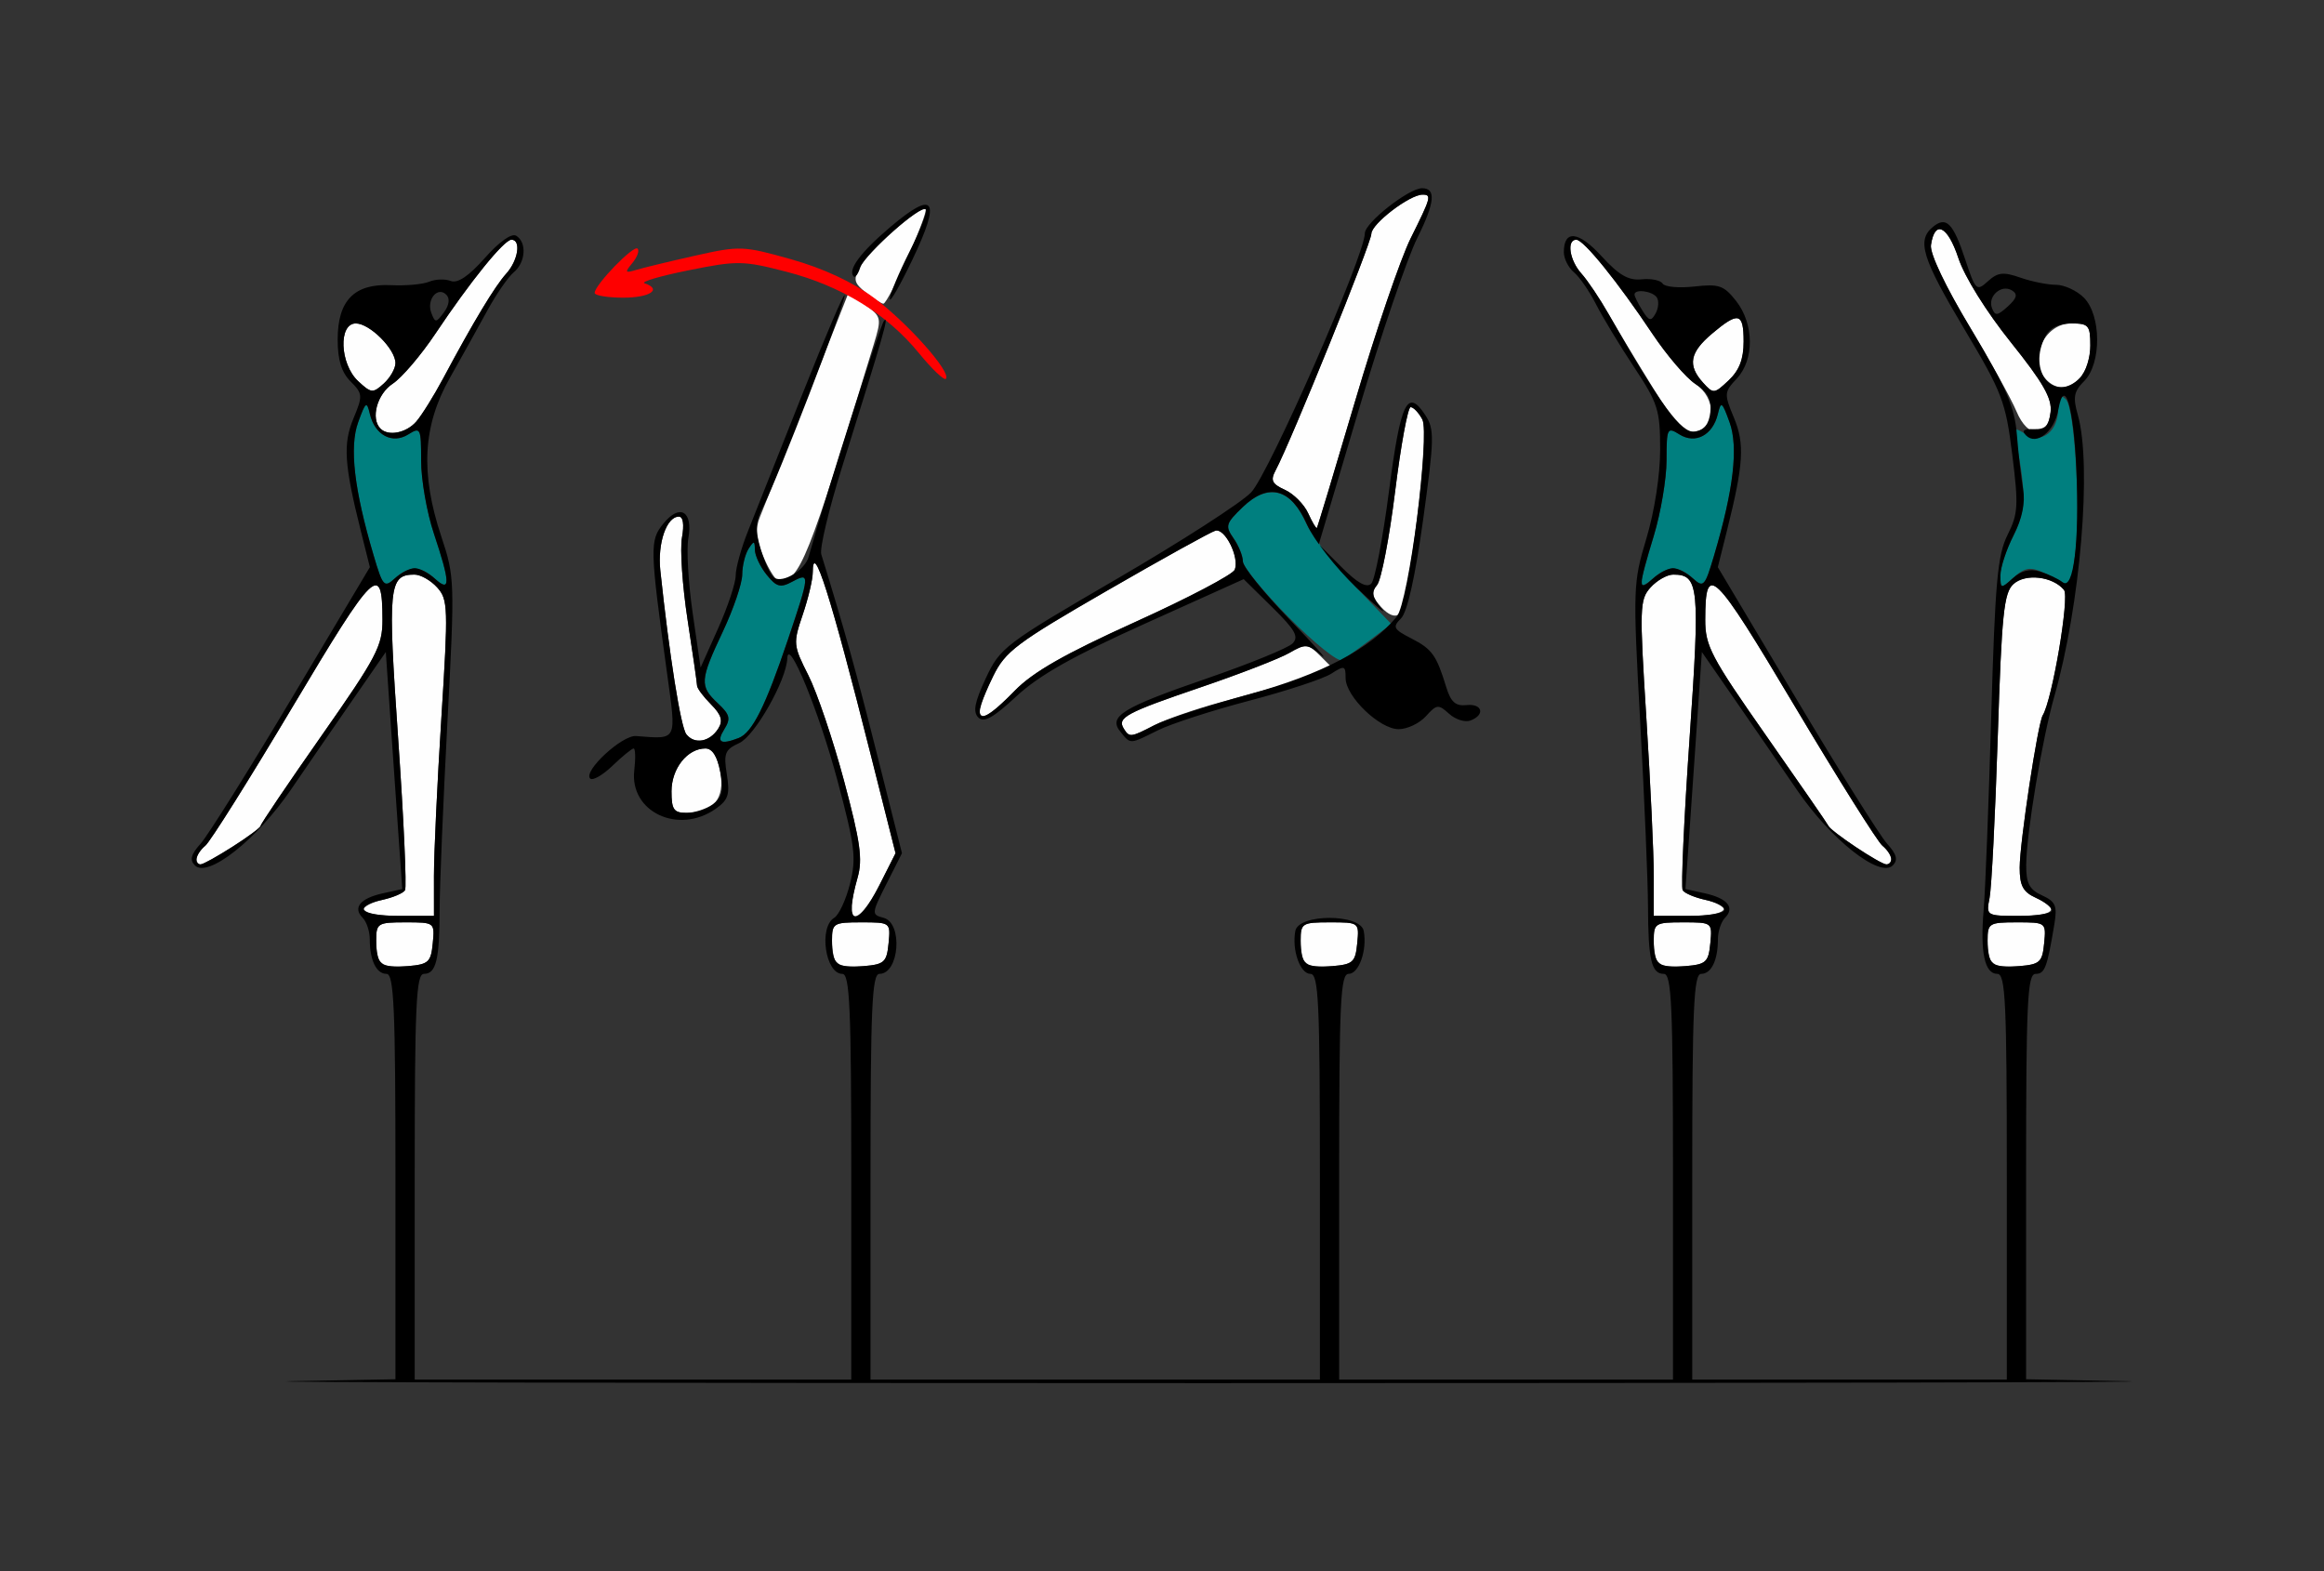 <?xml version="1.0" encoding="UTF-8" standalone="no"?>
<!-- Created with Inkscape (http://www.inkscape.org/) -->

<svg
   xmlns:dc="http://purl.org/dc/elements/1.1/"
   xmlns:cc="http://creativecommons.org/ns#"
   xmlns:rdf="http://www.w3.org/1999/02/22-rdf-syntax-ns#"
   xmlns:svg="http://www.w3.org/2000/svg"
   xmlns="http://www.w3.org/2000/svg"
   xmlns:sodipodi="http://sodipodi.sourceforge.net/DTD/sodipodi-0.dtd"
   xmlns:inkscape="http://www.inkscape.org/namespaces/inkscape"
   id="svg3336"
   version="1.1"
   inkscape:version="0.91 r13725"
   width="338.318"
   height="228.75"
   viewBox="0 0 338.318 228.75"
   sodipodi:docname="bb750302.svg">
  <rect x="0" y="0" width="338.318" height="228.75" fill="#333333" stroke="none"/>
  <defs
     id="defs3340" />
  <sodipodi:namedview
     pagecolor="#ffffff"
     bordercolor="#666666"
     borderopacity="1"
     objecttolerance="10"
     gridtolerance="10"
     guidetolerance="10"
     inkscape:pageopacity="0"
     inkscape:pageshadow="2"
     inkscape:window-width="1773"
     inkscape:window-height="898"
     id="namedview3338"
     showgrid="false"
     inkscape:zoom="1.9814446"
     inkscape:cx="140.48433"
     inkscape:cy="131.89144"
     inkscape:window-x="0"
     inkscape:window-y="0"
     inkscape:window-maximized="0"
     inkscape:current-layer="svg3336" />
  <g
     id="g3346"
     transform="translate(8.97,3.022)">
    <path
       style="fill:#fefefe"
       d="m 46.462,137.232 c -0.367,-0.368 -0.668,-1.865 -0.668,-3.326 0,-2.529 0.205,-2.656 4.265,-2.656 4.249,0 4.264,0.011 3.972,3.047 -0.264,2.744 -0.621,3.075 -3.597,3.326 -1.817,0.153 -3.605,-0.022 -3.972,-0.391 z m 66.355,0 c -0.367,-0.368 -0.668,-1.865 -0.668,-3.326 0,-2.529 0.205,-2.656 4.265,-2.656 4.249,0 4.264,0.011 3.972,3.047 -0.264,2.744 -0.621,3.075 -3.597,3.326 -1.817,0.153 -3.605,-0.022 -3.972,-0.391 z m 68.224,0 c -0.367,-0.368 -0.668,-1.865 -0.668,-3.326 0,-2.529 0.205,-2.656 4.265,-2.656 4.249,0 4.264,0.011 3.972,3.047 -0.264,2.744 -0.621,3.075 -3.597,3.326 -1.817,0.153 -3.605,-0.022 -3.972,-0.391 z m 51.402,0 c -0.367,-0.368 -0.668,-1.865 -0.668,-3.326 0,-2.529 0.205,-2.656 4.265,-2.656 4.249,0 4.264,0.011 3.972,3.047 -0.264,2.744 -0.621,3.075 -3.597,3.326 -1.817,0.153 -3.605,-0.022 -3.972,-0.391 z m 48.598,0 c -0.367,-0.368 -0.668,-1.865 -0.668,-3.326 0,-2.529 0.205,-2.656 4.265,-2.656 4.249,0 4.264,0.011 3.972,3.047 -0.264,2.744 -0.621,3.075 -3.597,3.326 -1.817,0.153 -3.605,-0.022 -3.972,-0.391 z M 43.925,129.449 c 0,-0.475 1.257,-1.14 2.793,-1.478 1.536,-0.338 3.009,-0.966 3.273,-1.394 0.264,-0.428 -0.184,-10.334 -0.995,-22.012 -1.545,-22.257 -1.378,-23.94 2.375,-23.94 0.885,0 2.371,0.844 3.301,1.874 1.588,1.76 1.625,2.918 0.61,18.984 -0.595,9.41 -1.08,19.747 -1.079,22.969 l 0.003,5.859 -5.14,0 c -2.827,0 -5.14,-0.388 -5.14,-0.863 z m 71.028,-0.315 c 0,-0.648 0.416,-2.634 0.925,-4.412 0.756,-2.645 0.397,-5.206 -1.973,-14.056 -1.594,-5.952 -3.929,-12.864 -5.189,-15.36 -2.218,-4.392 -2.244,-4.677 -0.831,-8.839 0.803,-2.365 1.461,-5.139 1.461,-6.165 0,-4.806 2.578,3.297 8.418,26.464 l 3.636,14.422 -2.305,4.562 c -2.192,4.339 -4.142,5.933 -4.142,3.384 z m 116.825,-4.681 c 0.002,-3.223 -0.484,-13.559 -1.079,-22.969 -1.016,-16.066 -0.978,-17.224 0.61,-18.984 0.93,-1.031 2.416,-1.874 3.301,-1.874 3.753,0 3.92,1.684 2.375,23.94 -0.811,11.678 -1.258,21.584 -0.995,22.012 0.264,0.428 1.737,1.055 3.273,1.394 4.539,1 3.194,2.341 -2.347,2.341 l -5.14,0 0.003,-5.859 z m 48.883,3.243 c 0.287,-1.439 0.823,-11.977 1.191,-23.419 0.579,-18.002 0.887,-21.001 2.289,-22.273 1.75,-1.589 5.717,-1.126 7.359,0.858 0.827,1 -1.721,16.014 -3.097,18.247 -0.724,1.174 -3.357,18.576 -3.357,22.181 0,2.622 0.486,3.534 2.336,4.379 3.661,1.673 2.762,2.642 -2.453,2.642 -4.744,0 -4.785,-0.025 -4.268,-2.616 z M 19.626,121.99 c 0,-0.452 0.586,-1.31 1.301,-1.906 0.716,-0.596 6.46,-9.74 12.765,-20.32 C 45.585,79.807 46.691,78.739 46.71,87.188 c 0.008,3.821 -0.827,5.413 -8.859,16.875 -4.878,6.961 -8.871,12.867 -8.875,13.125 -0.008,0.561 -7.882,5.625 -8.746,5.625 -0.332,0 -0.603,-0.37 -0.603,-0.823 z m 241.572,-1.689 c -2.047,-1.382 -3.829,-2.753 -3.961,-3.047 -0.131,-0.294 -4.23,-6.23 -9.107,-13.191 -8.031,-11.462 -8.867,-13.054 -8.859,-16.875 0.019,-8.449 1.124,-7.381 13.017,12.576 6.305,10.58 12.049,19.724 12.765,20.32 1.409,1.173 1.742,2.729 0.584,2.729 -0.395,0 -2.392,-1.13 -4.439,-2.512 z M 88.785,112.177 c 0,-3.32 2.31,-6.239 4.938,-6.239 1.009,0 1.735,1.152 2.161,3.431 0.721,3.854 -1.017,5.944 -4.941,5.944 -1.824,0 -2.158,-0.485 -2.158,-3.136 z m 2.158,-8.308 c -0.82,-1.056 -2.47,-11.448 -3.787,-23.847 -0.423,-3.979 0.906,-7.834 2.7,-7.834 0.625,0 0.796,1.153 0.452,3.047 -0.304,1.676 0.062,7.055 0.814,11.953 0.752,4.898 1.375,9.223 1.384,9.609 0.009,0.387 0.921,1.61 2.026,2.719 1.51,1.515 1.776,2.389 1.068,3.516 -1.23,1.96 -3.473,2.363 -4.658,0.837 z m 63.679,-0.825 c -0.989,-1.605 0.315,-2.304 11.265,-6.034 5.654,-1.926 11.439,-4.172 12.854,-4.991 2.427,-1.405 2.688,-1.375 4.58,0.523 l 2.006,2.012 -5.047,1.438 c -2.776,0.791 -8.03,2.253 -11.675,3.248 -3.645,0.995 -7.935,2.487 -9.533,3.316 -3.444,1.787 -3.637,1.808 -4.45,0.488 z m -20.978,-2.706 c 0,-0.502 0.884,-2.717 1.963,-4.922 1.772,-3.618 3.391,-4.834 16.578,-12.447 8.038,-4.641 15.141,-8.573 15.783,-8.739 1.404,-0.362 3.504,3.876 2.814,5.679 -0.269,0.703 -6.777,4.125 -14.462,7.604 -10.315,4.669 -14.918,7.296 -17.58,10.031 -3.6,3.698 -5.097,4.519 -5.097,2.793 z m 58.447,-14.985 c -1.334,-1.479 -1.46,-2.164 -0.591,-3.215 0.607,-0.734 1.788,-6.859 2.624,-13.611 0.836,-6.752 1.854,-12.276 2.263,-12.276 0.409,0 1.173,0.804 1.697,1.787 1.069,2.004 -1.954,26.845 -3.449,28.345 -0.507,0.508 -1.529,0.094 -2.543,-1.03 z m -89.917,-7.305 c -1.107,-2.651 -1.23,-4.092 -0.5,-5.859 0.532,-1.289 3.649,-9.153 6.926,-17.476 l 5.958,-15.132 2.439,1.782 c 2.355,1.721 2.397,1.918 1.229,5.757 -9.559,31.419 -10.77,34.444 -13.782,34.444 -0.442,0 -1.464,-1.582 -2.271,-3.516 z m 79.299,-6.338 c -0.59,-1.299 -2.113,-2.837 -3.385,-3.418 -1.9,-0.868 -2.143,-1.374 -1.363,-2.837 2.228,-4.176 13.928,-33.084 13.939,-34.438 0.011,-1.45 5.569,-5.703 7.452,-5.703 1.354,0 1.248,0.388 -1.726,6.355 -1.471,2.95 -5.102,13.59 -8.07,23.645 -2.968,10.055 -5.481,18.389 -5.586,18.52 -0.104,0.131 -0.672,-0.824 -1.262,-2.123 z M 46.417,59.375 c -1.466,-1.471 -0.493,-5.042 1.782,-6.538 1.323,-0.869 4.12,-4.149 6.215,-7.287 C 59.48,37.963 64.407,31.875 65.483,31.875 c 1.442,0 0.983,3.01 -0.753,4.934 -1.674,1.856 -4.798,7.043 -9.168,15.222 -1.377,2.578 -3.152,5.426 -3.945,6.328 -1.455,1.658 -4.054,2.165 -5.2,1.016 z M 231.678,53.475 c -2.259,-3.641 -5.164,-8.475 -6.455,-10.742 -1.291,-2.268 -3.078,-4.933 -3.972,-5.924 -1.736,-1.924 -2.195,-4.934 -0.753,-4.934 1.076,0 6.004,6.088 11.069,13.675 2.095,3.138 4.917,6.434 6.271,7.324 3.086,2.028 3.031,6.492 -0.086,6.939 -1.548,0.222 -2.842,-1.128 -6.075,-6.338 z m 52.902,3.39 c -0.751,-1.804 -3.927,-7.532 -7.057,-12.729 -3.429,-5.694 -5.572,-10.258 -5.392,-11.485 0.546,-3.719 2.428,-2.824 3.992,1.899 0.902,2.725 4.057,7.789 7.628,12.247 4.719,5.89 6.024,8.177 5.796,10.159 -0.454,3.94 -3.309,3.887 -4.967,-0.092 z M 43.159,52.456 C 40.498,49.97 40.265,44.062 42.828,44.062 c 2.031,0 5.77,3.742 5.77,5.774 0,0.789 -0.765,2.13 -1.701,2.979 -1.586,1.44 -1.839,1.415 -3.738,-0.36 z m 195.784,0.219 c -2.272,-2.519 -1.927,-4.386 1.316,-7.123 3.859,-3.257 4.601,-3.07 4.601,1.159 0,2.544 -0.633,4.183 -2.178,5.64 -2.111,1.99 -2.227,2 -3.738,0.324 z M 288.972,52.312 c -2.803,-2.812 -0.441,-8.25 3.584,-8.25 2.533,0 2.771,0.276 2.771,3.214 0,4.852 -3.653,7.746 -6.355,5.036 z M 117.109,39.589 c -1.757,-1.388 -1.889,-1.914 -0.929,-3.678 1.3,-2.389 8.931,-9.159 9.585,-8.503 0.496,0.498 -5.409,13.758 -6.139,13.784 -0.257,0.009 -1.39,-0.712 -2.517,-1.603 z"
       id="path3356"
       inkscape:connector-curvature="0" />
    <path
       style="fill:#007f7f"
       d="m 96.461,103.154 c 0.976,-1.567 0.835,-2.14 -0.927,-3.787 -2.685,-2.509 -2.627,-3.343 0.727,-10.455 1.542,-3.269 2.81,-6.998 2.818,-8.287 0.008,-1.289 0.423,-2.977 0.921,-3.75 0.787,-1.221 0.908,-1.204 0.92,0.131 0.007,0.845 0.778,2.483 1.712,3.64 1.446,1.791 2.001,1.941 3.738,1.008 2.599,-1.395 2.576,-1.096 -0.638,8.441 -3.279,9.731 -5.198,13.56 -7.177,14.322 -2.644,1.018 -3.278,0.636 -2.096,-1.264 z M 178.669,86.885 c -3.688,-3.725 -6.706,-7.407 -6.706,-8.182 0,-0.775 -0.612,-2.287 -1.36,-3.358 -1.246,-1.785 -1.134,-2.166 1.341,-4.544 3.634,-3.492 6.947,-2.722 9.11,2.115 0.858,1.92 4.025,6.059 7.038,9.197 l 5.477,5.706 -3.092,2.329 c -1.701,1.281 -3.544,2.595 -4.096,2.919 -0.552,0.325 -4.022,-2.457 -7.71,-6.182 z M 45.416,77.821 c -2.836,-9.579 -3.553,-15.748 -2.25,-19.362 1.086,-3.011 1.255,-3.133 1.704,-1.225 0.727,3.088 3.266,4.443 5.593,2.985 1.786,-1.119 1.872,-0.941 1.872,3.846 0,2.76 0.831,7.51 1.846,10.555 2.408,7.22 2.448,8.675 0.183,6.619 -2.145,-1.948 -3.765,-1.963 -5.865,-0.057 -1.543,1.401 -1.737,1.188 -3.084,-3.361 z m 184.498,4.121 c 0.004,-0.467 0.842,-3.591 1.862,-6.942 1.02,-3.352 1.858,-8.312 1.862,-11.024 0.007,-4.697 0.096,-4.874 1.88,-3.757 2.327,1.458 4.867,0.102 5.593,-2.985 0.449,-1.908 0.619,-1.787 1.704,1.225 1.303,3.614 0.586,9.783 -2.25,19.362 -1.347,4.55 -1.542,4.762 -3.084,3.361 -2.1,-1.907 -3.72,-1.891 -5.865,0.057 -0.94,0.853 -1.706,1.17 -1.702,0.703 z m 52.329,-1.209 c 0,-1.132 0.847,-3.723 1.882,-5.758 1.827,-3.592 1.899,-6.285 0.372,-13.825 -0.386,-1.907 -0.24,-2.012 1.385,-0.994 2.393,1.499 4.772,-0.365 4.772,-3.739 0,-1.884 0.248,-2.168 1.125,-1.288 1.326,1.33 2.19,16.931 1.276,23.046 l -0.623,4.167 -2.525,-1.321 c -3.23,-1.69 -3.879,-1.667 -5.956,0.219 -1.606,1.458 -1.709,1.428 -1.709,-0.506 z"
       id="path3352"
       inkscape:connector-curvature="0" />
    <path
       style="fill:#fe0000"
       d="m 124.802,48.386 c -4.671,-5.718 -11.298,-9.786 -19.31,-11.853 -6.302,-1.626 -7.106,-1.638 -14.218,-0.207 -4.146,0.834 -7.033,1.686 -6.416,1.892 2.609,0.872 0.811,2.094 -3.083,2.094 -2.313,0 -4.193,-0.316 -4.178,-0.703 0.047,-1.198 5.682,-7.007 6.247,-6.44 0.294,0.295 -0.048,1.239 -0.76,2.1 -1.146,1.385 -1.08,1.499 0.568,0.999 1.024,-0.311 4.888,-1.244 8.586,-2.074 6.491,-1.456 6.975,-1.438 13.956,0.527 4.673,1.315 8.942,3.303 12.068,5.619 4.872,3.61 11.342,10.9 10.46,11.785 -0.261,0.262 -2.026,-1.421 -3.92,-3.74 z"
       id="path3350"
       inkscape:connector-curvature="0" />
    <path
       style="fill:#000000"
       d="m 33.411,198.049 15.187,-0.282 0,-29.508 c 0,-24.597 -0.217,-29.508 -1.302,-29.508 -1.477,0 -2.436,-1.986 -2.436,-5.045 0,-1.144 -0.468,-2.549 -1.04,-3.123 -1.469,-1.474 -0.343,-2.834 2.947,-3.559 l 2.821,-0.621 -0.571,-8.123 C 48.703,113.811 48.165,106.047 47.821,101.025 l -0.625,-9.131 -4.673,6.749 c -2.57,3.712 -6.697,9.712 -9.172,13.333 -4.958,7.256 -12.076,12.865 -13.946,10.989 -0.794,-0.797 -0.581,-1.603 0.843,-3.188 1.048,-1.167 7.018,-10.697 13.266,-21.178 L 44.874,79.544 43.544,74.225 C 41.137,64.596 40.943,61.596 42.487,57.887 43.863,54.586 43.839,54.289 42.065,52.509 40.74,51.18 40.187,49.382 40.187,46.406 c 0,-5.704 2.425,-8.172 7.777,-7.914 2.148,0.103 4.641,-0.123 5.541,-0.502 0.9,-0.38 2.311,-0.43 3.136,-0.112 1.014,0.39 2.626,-0.694 4.969,-3.342 2.106,-2.381 3.902,-3.651 4.574,-3.235 1.57,0.974 1.369,3.876 -0.369,5.323 -0.811,0.675 -2.525,3.153 -3.809,5.505 -1.284,2.353 -3.763,6.809 -5.508,9.903 -3.925,6.956 -4.29,13.837 -1.225,23.048 1.955,5.875 1.976,6.501 0.885,27.108 -0.614,11.602 -1.121,23.836 -1.127,27.188 -0.012,7.319 -0.514,9.375 -2.29,9.375 -1.134,0 -1.339,4.524 -1.339,29.531 l 0,29.531 31.776,0 31.776,0 0,-29.531 c 0,-24.617 -0.217,-29.531 -1.302,-29.531 -2.474,0 -3.461,-6.792 -1.186,-8.157 0.688,-0.412 1.725,-2.648 2.306,-4.968 0.937,-3.744 0.732,-5.432 -1.821,-15 -2.673,-10.019 -7.189,-21.024 -7.309,-17.812 -0.119,3.18 -4.718,11.295 -6.989,12.333 -2.092,0.956 -2.303,1.487 -1.812,4.564 0.468,2.934 0.212,3.722 -1.622,5.011 -5.426,3.813 -12.556,0.448 -11.853,-5.594 0.204,-1.754 0.163,-3.189 -0.091,-3.189 -0.254,0 -1.637,1.129 -3.074,2.51 -1.436,1.38 -2.901,2.22 -3.254,1.865 -1.06,-1.063 4.636,-6.34 6.676,-6.185 6.094,0.461 5.892,0.873 4.506,-9.205 C 85.621,76.677 85.597,75.679 87.592,73.21 c 2.4,-2.969 4.346,-1.83 3.643,2.132 -0.287,1.617 -0.004,6.513 0.63,10.881 l 1.152,7.942 2.557,-5.715 c 1.406,-3.143 2.557,-6.607 2.557,-7.697 0,-1.09 0.803,-3.991 1.784,-6.445 0.981,-2.455 4.542,-11.424 7.913,-19.932 3.371,-8.508 6.143,-14.983 6.159,-14.389 0.036,1.275 -9.72,26.58 -11.814,30.642 -1.178,2.285 -1.248,3.457 -0.381,6.36 0.585,1.957 1.463,3.807 1.952,4.11 1.291,0.8 4.463,-1.135 5,-3.05 2.701,-9.635 10.39,-33.709 10.976,-34.365 0.771,-0.865 0.03,1.717 -6.121,21.339 -1.917,6.113 -3.271,11.809 -3.01,12.656 3.403,11.036 5.027,16.861 8.109,29.088 l 3.636,14.422 -2.254,4.462 c -2.193,4.341 -2.204,4.475 -0.42,4.943 2.843,0.746 2.295,8.157 -0.602,8.157 -1.085,0 -1.302,4.914 -1.302,29.531 l 0,29.531 32.71,0 32.71,0 0,-29.531 c 0,-25.456 -0.191,-29.531 -1.384,-29.531 -1.498,0 -2.721,-3.491 -2.191,-6.254 0.485,-2.524 9.468,-2.524 9.953,0 0.531,2.763 -0.692,6.254 -2.191,6.254 -1.193,0 -1.384,4.075 -1.384,29.531 l 0,29.531 24.299,0 24.299,0 0,-29.531 c 0,-25.008 -0.205,-29.531 -1.339,-29.531 -1.796,0 -2.274,-2.046 -2.299,-9.844 -0.012,-3.609 -0.52,-15.633 -1.129,-26.719 -1.076,-19.584 -1.05,-20.346 0.895,-26.82 1.185,-3.945 2.002,-9.223 2.002,-12.936 0,-5.77 -0.305,-6.733 -3.802,-12.014 -2.091,-3.158 -4.584,-7.279 -5.539,-9.158 -0.956,-1.879 -2.399,-3.967 -3.208,-4.64 -0.809,-0.673 -1.47,-1.991 -1.47,-2.929 0,-3.305 2.145,-3.077 5.489,0.583 2.52,2.759 3.924,3.57 5.832,3.369 1.382,-0.145 2.758,0.134 3.058,0.621 0.3,0.487 2.377,0.678 4.615,0.425 3.599,-0.407 4.304,-0.162 6.09,2.115 2.621,3.343 2.664,8.545 0.091,11.291 -1.843,1.968 -1.862,2.218 -0.423,5.673 1.599,3.838 1.421,6.75 -1.007,16.458 l -1.33,5.319 11.36,19.056 c 6.248,10.481 12.217,20.011 13.266,21.178 1.424,1.585 1.637,2.391 0.843,3.188 -1.87,1.876 -8.989,-3.734 -13.946,-10.989 -2.474,-3.621 -6.602,-9.621 -9.172,-13.333 l -4.673,-6.749 -0.625,9.131 c -0.344,5.022 -0.882,12.786 -1.196,17.253 l -0.571,8.123 2.821,0.621 c 3.29,0.725 4.417,2.085 2.947,3.559 -0.572,0.574 -1.04,1.979 -1.04,3.123 0,3.059 -0.959,5.045 -2.436,5.045 -1.085,0 -1.302,4.914 -1.302,29.531 l 0,29.531 22.897,0 22.897,0 0,-29.531 c 0,-25.456 -0.191,-29.531 -1.384,-29.531 -1.851,0 -2.512,-3.126 -1.984,-9.375 0.24,-2.836 0.734,-15.492 1.098,-28.125 0.563,-19.533 0.918,-23.482 2.378,-26.402 1.542,-3.084 1.611,-4.274 0.681,-11.719 -0.962,-7.701 -1.455,-8.99 -6.986,-18.265 -6.131,-10.279 -6.935,-12.879 -4.591,-14.831 1.959,-1.631 2.965,-0.628 4.737,4.724 1.498,4.524 1.646,4.665 3.3,3.164 1.436,-1.304 2.242,-1.394 4.718,-0.528 1.642,0.574 3.974,1.044 5.183,1.044 1.208,0 3.038,0.844 4.066,1.875 2.554,2.562 2.583,9.596 0.051,12.137 -1.508,1.513 -1.668,2.352 -0.935,4.916 2.086,7.296 0.39,27.654 -3.415,40.986 -1.777,6.227 -4.074,19.993 -4.096,24.546 -0.013,2.681 0.455,3.581 2.302,4.425 1.972,0.901 2.242,1.52 1.808,4.135 -1.067,6.417 -1.396,7.294 -2.742,7.294 -1.193,0 -1.384,4.072 -1.384,29.507 l 0,29.507 14.72,0.284 c 8.096,0.156 -52.15,0.283 -133.879,0.283 -81.729,-3.7e-4 -141.764,-0.128 -133.411,-0.283 z m 20.62,-63.752 c 0.292,-3.035 0.277,-3.047 -3.972,-3.047 -4.06,0 -4.265,0.128 -4.265,2.656 0,3.497 0.691,4.05 4.639,3.716 2.976,-0.251 3.334,-0.582 3.597,-3.326 z m 66.355,0 c 0.292,-3.035 0.277,-3.047 -3.972,-3.047 -4.06,0 -4.265,0.128 -4.265,2.656 0,3.497 0.691,4.05 4.639,3.716 2.976,-0.251 3.334,-0.582 3.597,-3.326 z m 68.224,0 c 0.292,-3.035 0.277,-3.047 -3.972,-3.047 -4.06,0 -4.265,0.128 -4.265,2.656 0,3.497 0.691,4.05 4.639,3.716 2.976,-0.251 3.334,-0.582 3.597,-3.326 z m 51.402,0 c 0.292,-3.035 0.277,-3.047 -3.972,-3.047 -4.06,0 -4.265,0.128 -4.265,2.656 0,3.497 0.691,4.05 4.639,3.716 2.976,-0.251 3.334,-0.582 3.597,-3.326 z m 48.598,0 c 0.292,-3.035 0.277,-3.047 -3.972,-3.047 -4.06,0 -4.265,0.128 -4.265,2.656 0,3.497 0.691,4.05 4.639,3.716 2.976,-0.251 3.334,-0.582 3.597,-3.326 z M 54.203,124.453 c -0.001,-3.223 0.484,-13.559 1.079,-22.969 C 56.297,85.418 56.26,84.26 54.672,82.499 53.742,81.469 52.257,80.625 51.371,80.625 c -3.753,0 -3.92,1.684 -2.375,23.94 0.811,11.678 1.258,21.584 0.995,22.012 -0.264,0.428 -1.737,1.055 -3.273,1.394 -4.539,1 -3.194,2.341 2.347,2.341 l 5.14,0 -0.003,-5.859 z m 64.893,1.297 2.305,-4.562 -3.636,-14.422 c -5.841,-23.167 -8.418,-31.27 -8.418,-26.464 0,1.025 -0.657,3.799 -1.461,6.165 -1.414,4.162 -1.387,4.447 0.831,8.839 1.26,2.496 3.595,9.408 5.189,15.36 2.37,8.85 2.729,11.411 1.973,14.056 -2.026,7.087 -0.147,7.688 3.218,1.028 z m 122.96,3.699 c 0,-0.475 -1.257,-1.14 -2.793,-1.478 -1.536,-0.338 -3.009,-0.966 -3.273,-1.394 -0.264,-0.428 0.184,-10.334 0.995,-22.012 1.545,-22.257 1.378,-23.94 -2.375,-23.94 -0.885,0 -2.371,0.844 -3.301,1.874 -1.588,1.76 -1.625,2.918 -0.61,18.984 0.595,9.41 1.08,19.747 1.079,22.969 l -0.003,5.859 5.14,0 c 2.827,0 5.14,-0.388 5.14,-0.863 z m 47.664,0.076 c 0,-0.433 -1.051,-1.268 -2.336,-1.855 -1.85,-0.846 -2.336,-1.757 -2.336,-4.379 0,-3.606 2.634,-21.007 3.357,-22.181 1.376,-2.233 3.924,-17.247 3.097,-18.247 -1.642,-1.985 -5.609,-2.447 -7.359,-0.858 -1.402,1.272 -1.71,4.271 -2.289,22.273 -0.368,11.441 -0.904,21.98 -1.191,23.419 -0.517,2.591 -0.476,2.616 4.268,2.616 2.634,0 4.79,-0.354 4.79,-0.787 z M 24.9,120.234 c 2.238,-1.418 4.071,-2.789 4.075,-3.047 0.004,-0.258 3.998,-6.164 8.875,-13.125 8.032,-11.462 8.868,-13.054 8.859,-16.875 -0.019,-8.449 -1.124,-7.381 -13.017,12.576 -6.305,10.58 -12.049,19.724 -12.765,20.32 -1.346,1.12 -1.757,2.729 -0.698,2.729 0.332,0 2.434,-1.16 4.671,-2.578 z m 241.455,1.755 c 0,-0.452 -0.586,-1.31 -1.301,-1.906 -0.716,-0.596 -6.46,-9.74 -12.765,-20.32 C 240.396,79.807 239.29,78.739 239.272,87.188 c -0.008,3.821 0.827,5.413 8.859,16.875 4.877,6.961 8.976,12.897 9.107,13.191 0.352,0.788 7.562,5.559 8.4,5.559 0.395,0 0.718,-0.37 0.718,-0.823 z M 94.813,114.056 c 1.363,-1 1.582,-1.956 1.071,-4.688 -0.426,-2.279 -1.152,-3.431 -2.161,-3.431 -2.628,0 -4.938,2.919 -4.938,6.239 0,2.651 0.334,3.136 2.158,3.136 1.187,0 2.928,-0.565 3.87,-1.256 z m 0.788,-11.025 c 0.707,-1.127 0.442,-2.001 -1.068,-3.516 -1.105,-1.109 -2.017,-2.332 -2.026,-2.719 -0.009,-0.387 -0.632,-4.711 -1.384,-9.609 -0.752,-4.898 -1.118,-10.277 -0.814,-11.953 0.344,-1.894 0.173,-3.047 -0.452,-3.047 -1.794,0 -3.123,3.855 -2.7,7.834 1.317,12.398 2.967,22.79 3.787,23.847 1.184,1.526 3.428,1.123 4.658,-0.837 z m 2.955,1.386 c 1.979,-0.762 3.898,-4.591 7.177,-14.322 3.214,-9.537 3.236,-9.836 0.638,-8.441 -1.737,0.933 -2.293,0.783 -3.738,-1.008 -0.934,-1.157 -1.705,-2.795 -1.712,-3.64 -0.012,-1.335 -0.133,-1.352 -0.92,-0.131 -0.498,0.773 -0.913,2.461 -0.921,3.75 -0.008,1.289 -1.276,5.018 -2.818,8.287 -3.354,7.112 -3.412,7.946 -0.727,10.455 1.762,1.647 1.902,2.22 0.927,3.787 -1.183,1.899 -0.549,2.282 2.096,1.264 z M 51.402,79.688 c 0.69,0 2.024,0.698 2.964,1.552 2.265,2.056 2.225,0.601 -0.183,-6.619 -1.015,-3.045 -1.846,-7.795 -1.846,-10.555 0,-4.787 -0.086,-4.964 -1.872,-3.846 -2.327,1.458 -4.867,0.102 -5.593,-2.985 -0.449,-1.908 -0.619,-1.787 -1.704,1.225 -1.303,3.614 -0.586,9.783 2.25,19.362 1.347,4.55 1.542,4.762 3.084,3.361 0.906,-0.822 2.211,-1.495 2.901,-1.495 z m 183.178,0 c 0.69,0 1.996,0.673 2.901,1.495 1.543,1.401 1.737,1.188 3.084,-3.361 2.836,-9.579 3.553,-15.748 2.25,-19.362 -1.086,-3.011 -1.255,-3.133 -1.704,-1.225 -0.727,3.088 -3.266,4.443 -5.593,2.985 -1.784,-1.118 -1.873,-0.94 -1.88,3.757 -0.004,2.711 -0.842,7.672 -1.862,11.024 -2.291,7.526 -2.308,8.189 -0.16,6.239 0.94,-0.853 2.274,-1.552 2.964,-1.552 z m 53.438,0.499 c 1.193,0.367 2.666,1.065 3.272,1.55 1.596,1.278 2.472,-5.849 2.012,-16.374 -0.402,-9.208 -1.742,-13.67 -2.627,-8.744 -0.572,3.185 -3.184,5.27 -4.698,3.751 -0.698,-0.701 -0.361,-0.971 1.143,-0.916 1.654,0.06 2.2,-0.499 2.428,-2.489 0.229,-1.992 -1.069,-4.268 -5.796,-10.167 -3.572,-4.458 -6.726,-9.522 -7.628,-12.247 -1.563,-4.72 -3.446,-5.619 -3.991,-1.906 -0.18,1.229 2.147,6.098 5.906,12.357 5.072,8.444 6.275,11.224 6.598,15.242 0.217,2.703 0.625,6.27 0.906,7.927 0.343,2.018 -0.118,4.251 -1.394,6.76 -1.048,2.06 -1.905,4.672 -1.905,5.804 0,1.973 0.074,1.99 1.802,0.422 1.233,-1.119 2.487,-1.425 3.972,-0.968 z M 51.618,58.359 c 0.792,-0.902 2.567,-3.75 3.945,-6.328 4.37,-8.179 7.494,-13.366 9.168,-15.222 1.736,-1.924 2.195,-4.934 0.753,-4.934 -1.076,0 -6.004,6.088 -11.069,13.675 -2.095,3.138 -4.892,6.418 -6.215,7.287 -2.275,1.495 -3.249,5.067 -1.782,6.538 1.146,1.15 3.745,0.642 5.2,-1.016 z M 240.01,57.012 c 0.216,-1.873 -0.341,-2.934 -2.172,-4.137 -1.354,-0.89 -4.176,-4.186 -6.271,-7.324 C 226.502,37.963 221.574,31.875 220.498,31.875 c -1.442,0 -0.983,3.01 0.753,4.934 0.893,0.99 2.681,3.656 3.972,5.924 7.48,13.137 10.578,17.36 12.53,17.08 1.349,-0.193 2.058,-1.073 2.257,-2.801 z M 48.598,49.837 c 0,-2.032 -3.74,-5.774 -5.77,-5.774 -2.562,0 -2.329,5.907 0.331,8.394 1.899,1.775 2.153,1.799 3.738,0.36 0.935,-0.849 1.701,-2.19 1.701,-2.979 z m 196.262,-3.125 c 0,-4.229 -0.743,-4.416 -4.601,-1.159 -3.243,2.737 -3.588,4.604 -1.316,7.123 1.512,1.676 1.627,1.666 3.738,-0.324 1.545,-1.456 2.178,-3.095 2.178,-5.64 z m 48.999,5.253 c 0.808,-0.81 1.469,-2.92 1.469,-4.688 0,-2.938 -0.238,-3.214 -2.771,-3.214 -1.783,0 -3.116,0.647 -3.738,1.813 -2.74,5.136 1.221,9.92 5.041,6.088 z M 56.012,39.891 c -1.267,-1.294 -2.932,0.707 -2.194,2.636 0.566,1.48 0.694,1.474 1.837,-0.078 0.762,-1.035 0.897,-2.006 0.357,-2.559 z m 176.227,0.414 c -0.586,-0.951 -3.266,-1.319 -3.266,-0.449 0,0.265 0.515,1.309 1.144,2.32 0.965,1.549 1.266,1.62 1.92,0.449 0.426,-0.764 0.517,-1.808 0.202,-2.32 z m 51.694,-1.042 c -1.546,-0.958 -3.583,0.831 -2.92,2.564 0.45,1.175 0.789,1.141 2.303,-0.234 1.33,-1.207 1.485,-1.792 0.617,-2.331 z M 154.167,103.547 c -1.88,-2.272 0.15,-3.531 12.629,-7.83 6.154,-2.12 11.727,-4.396 12.386,-5.056 0.974,-0.977 0.422,-1.965 -2.952,-5.287 l -4.15,-4.085 -14.311,6.453 c -10.503,4.736 -15.501,7.558 -18.781,10.607 -3.363,3.125 -4.735,3.888 -5.542,3.078 -0.807,-0.809 -0.537,-2.222 1.089,-5.705 2.089,-4.473 2.732,-4.961 19.094,-14.48 9.313,-5.418 18.103,-11.081 19.534,-12.583 2.601,-2.732 16.557,-34.532 16.557,-37.727 0,-1.526 6.395,-6.554 8.336,-6.554 2.059,0 1.857,2.106 -0.695,7.228 -1.487,2.985 -5.323,14.243 -8.525,25.018 l -5.821,19.59 3.337,3.347 c 2.289,2.296 3.639,3.044 4.299,2.382 0.529,-0.531 1.693,-6.6 2.586,-13.487 1.683,-12.982 2.674,-15.044 5.299,-11.024 1.329,2.034 1.299,3.386 -0.332,15.184 -1.15,8.314 -2.3,13.461 -3.213,14.377 -1.273,1.277 -1.117,1.583 1.49,2.922 3.033,1.557 3.665,2.439 5.096,7.12 0.652,2.131 1.357,2.758 2.913,2.589 2.336,-0.254 2.792,1.404 0.616,2.241 -0.79,0.304 -2.194,-0.134 -3.119,-0.975 -1.562,-1.418 -1.805,-1.392 -3.381,0.355 -0.934,1.035 -2.717,1.883 -3.962,1.883 -2.785,0 -7.727,-4.764 -7.727,-7.449 0,-1.816 -0.163,-1.864 -2.103,-0.62 -1.157,0.742 -6.519,2.507 -11.916,3.924 -5.397,1.417 -11.373,3.351 -13.281,4.298 -4.182,2.078 -3.963,2.067 -5.45,0.269 z m 4.915,-0.996 c 1.602,-0.831 7.834,-2.864 13.849,-4.517 10.507,-2.888 17.559,-6.598 21.427,-11.273 1.737,-2.099 4.905,-26.516 3.727,-28.725 C 197.56,57.054 196.796,56.25 196.387,56.25 c -0.409,0 -1.427,5.524 -2.263,12.276 -0.836,6.752 -2.016,12.877 -2.624,13.611 -0.869,1.05 -0.735,1.781 0.629,3.427 0.954,1.15 -0.693,-0.229 -3.659,-3.064 -2.966,-2.836 -6.181,-6.933 -7.144,-9.106 -2.363,-5.328 -5.606,-6.225 -9.384,-2.595 -2.475,2.378 -2.587,2.76 -1.341,4.544 0.748,1.071 1.36,2.583 1.36,3.358 0,0.775 3.049,4.568 6.776,8.428 3.727,3.86 5.812,6.215 4.635,5.233 -1.982,-1.652 -2.329,-1.676 -4.673,-0.32 -1.393,0.806 -7.158,3.041 -12.813,4.967 -10.951,3.73 -12.254,4.428 -11.265,6.034 0.813,1.32 1.005,1.299 4.459,-0.492 z m -20.339,-5.007 c 2.663,-2.735 7.266,-5.362 17.58,-10.031 7.685,-3.479 14.193,-6.901 14.462,-7.604 0.69,-1.803 -1.41,-6.041 -2.814,-5.679 -0.643,0.166 -7.745,4.098 -15.783,8.739 -13.187,7.613 -14.807,8.829 -16.578,12.447 -3.419,6.982 -2.318,7.729 3.134,2.129 z M 188.322,55.312 c 2.968,-10.055 6.599,-20.695 8.07,-23.645 2.974,-5.966 3.08,-6.355 1.726,-6.355 -1.883,0 -7.441,4.254 -7.452,5.703 -0.011,1.354 -11.711,30.263 -13.939,34.438 -0.78,1.462 -0.537,1.968 1.363,2.837 1.272,0.581 2.795,2.119 3.385,3.418 0.59,1.299 1.158,2.254 1.262,2.123 0.104,-0.131 2.618,-8.465 5.586,-18.52 z M 120.561,40.494 c 0,-0.645 1.289,-3.734 2.865,-6.865 1.576,-3.131 2.654,-5.905 2.396,-6.164 -0.741,-0.744 -8.938,6.49 -9.552,8.429 -0.304,0.961 -0.735,1.565 -0.957,1.342 -0.937,-0.94 0.999,-3.552 5.384,-7.26 6.408,-5.421 7.357,-3.994 3.171,4.768 -1.819,3.807 -3.307,6.394 -3.307,5.75 z"
       id="path3348"
       inkscape:connector-curvature="0" />
  </g>
</svg>
